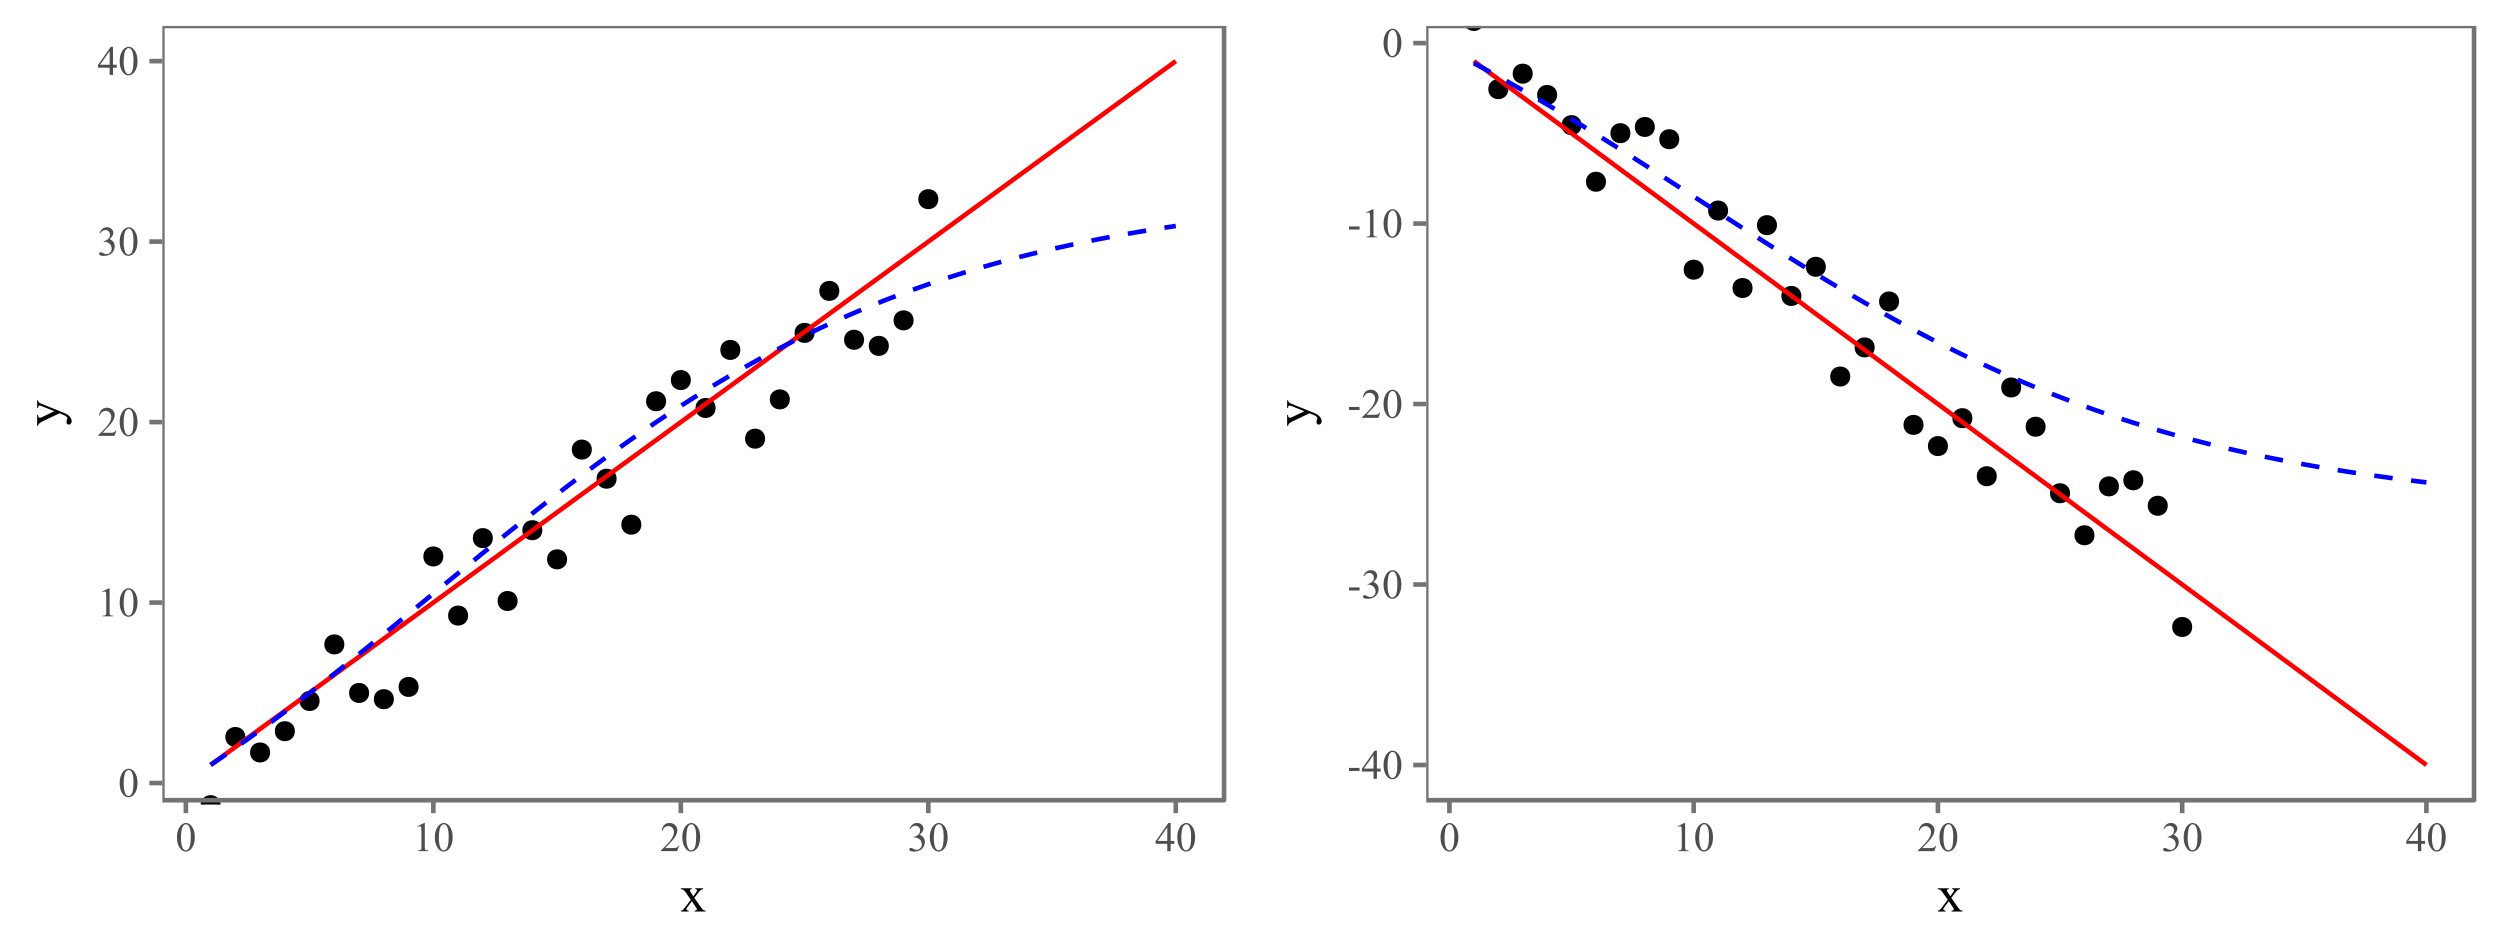<?xml version="1.0" encoding="UTF-8"?>
<svg xmlns="http://www.w3.org/2000/svg" xmlns:xlink="http://www.w3.org/1999/xlink" width="576pt" height="216pt" viewBox="0 0 576 216" version="1.1">
<defs>
<g>
<symbol overflow="visible" id="glyph0-0">
<path style="stroke:none;" d="M 0.348 -3.141 C 0.344 -3.863 0.453 -4.484 0.676 -5.012 C 0.891 -5.531 1.184 -5.922 1.547 -6.184 C 1.828 -6.383 2.117 -6.484 2.418 -6.488 C 2.902 -6.484 3.34 -6.238 3.73 -5.742 C 4.211 -5.125 4.453 -4.289 4.457 -3.238 C 4.453 -2.5 4.348 -1.875 4.137 -1.359 C 3.926 -0.844 3.652 -0.469 3.324 -0.234 C 2.992 -0.004 2.676 0.109 2.371 0.113 C 1.762 0.109 1.258 -0.246 0.859 -0.961 C 0.516 -1.562 0.344 -2.289 0.348 -3.141 Z M 1.266 -3.023 C 1.266 -2.148 1.371 -1.434 1.59 -0.883 C 1.762 -0.414 2.027 -0.18 2.387 -0.184 C 2.551 -0.18 2.727 -0.258 2.91 -0.41 C 3.09 -0.559 3.227 -0.812 3.324 -1.172 C 3.465 -1.707 3.539 -2.465 3.539 -3.445 C 3.539 -4.168 3.461 -4.77 3.312 -5.258 C 3.195 -5.613 3.051 -5.871 2.879 -6.023 C 2.746 -6.125 2.594 -6.176 2.414 -6.18 C 2.199 -6.176 2.008 -6.078 1.848 -5.891 C 1.617 -5.629 1.465 -5.223 1.387 -4.668 C 1.305 -4.109 1.266 -3.562 1.266 -3.023 Z M 1.266 -3.023 "/>
</symbol>
<symbol overflow="visible" id="glyph0-1">
<path style="stroke:none;" d="M 1.125 -5.734 L 2.672 -6.488 L 2.828 -6.488 L 2.828 -1.121 C 2.824 -0.762 2.84 -0.539 2.871 -0.453 C 2.898 -0.363 2.957 -0.297 3.055 -0.254 C 3.145 -0.203 3.336 -0.176 3.629 -0.172 L 3.629 0 L 1.238 0 L 1.238 -0.172 C 1.535 -0.176 1.73 -0.203 1.816 -0.25 C 1.902 -0.293 1.961 -0.355 2 -0.434 C 2.031 -0.508 2.051 -0.734 2.055 -1.121 L 2.055 -4.551 C 2.051 -5.012 2.035 -5.309 2.008 -5.441 C 1.98 -5.539 1.941 -5.613 1.887 -5.664 C 1.828 -5.707 1.758 -5.73 1.68 -5.734 C 1.559 -5.73 1.398 -5.68 1.195 -5.586 Z M 1.125 -5.734 "/>
</symbol>
<symbol overflow="visible" id="glyph0-2">
<path style="stroke:none;" d="M 4.402 -1.223 L 3.957 0 L 0.207 0 L 0.207 -0.172 C 1.305 -1.176 2.082 -2 2.535 -2.637 C 2.984 -3.273 3.211 -3.855 3.211 -4.387 C 3.211 -4.789 3.086 -5.121 2.84 -5.379 C 2.59 -5.637 2.293 -5.766 1.953 -5.77 C 1.637 -5.766 1.359 -5.676 1.113 -5.496 C 0.863 -5.312 0.68 -5.043 0.562 -4.691 L 0.391 -4.691 C 0.465 -5.266 0.664 -5.711 0.992 -6.023 C 1.312 -6.332 1.719 -6.484 2.203 -6.488 C 2.719 -6.484 3.148 -6.32 3.492 -5.988 C 3.836 -5.656 4.008 -5.266 4.012 -4.82 C 4.008 -4.496 3.934 -4.172 3.789 -3.852 C 3.555 -3.344 3.18 -2.809 2.664 -2.246 C 1.883 -1.391 1.395 -0.879 1.203 -0.707 L 2.863 -0.707 C 3.199 -0.703 3.438 -0.715 3.574 -0.742 C 3.707 -0.766 3.828 -0.816 3.941 -0.895 C 4.047 -0.969 4.141 -1.078 4.227 -1.223 Z M 4.402 -1.223 "/>
</symbol>
<symbol overflow="visible" id="glyph0-3">
<path style="stroke:none;" d="M 0.488 -5.148 C 0.664 -5.574 0.895 -5.902 1.172 -6.137 C 1.449 -6.367 1.793 -6.484 2.207 -6.488 C 2.715 -6.484 3.105 -6.32 3.379 -5.992 C 3.582 -5.742 3.684 -5.477 3.688 -5.199 C 3.684 -4.73 3.395 -4.254 2.816 -3.766 C 3.203 -3.609 3.5 -3.391 3.703 -3.105 C 3.902 -2.82 4 -2.484 4.004 -2.105 C 4 -1.551 3.824 -1.074 3.477 -0.676 C 3.016 -0.148 2.355 0.109 1.496 0.113 C 1.062 0.109 0.773 0.059 0.621 -0.047 C 0.465 -0.152 0.387 -0.266 0.391 -0.391 C 0.387 -0.477 0.422 -0.555 0.5 -0.625 C 0.57 -0.691 0.66 -0.727 0.766 -0.73 C 0.84 -0.727 0.918 -0.715 1.004 -0.695 C 1.051 -0.676 1.172 -0.617 1.363 -0.523 C 1.547 -0.422 1.676 -0.363 1.754 -0.348 C 1.863 -0.309 1.988 -0.293 2.125 -0.297 C 2.441 -0.293 2.719 -0.414 2.953 -0.664 C 3.188 -0.906 3.305 -1.199 3.309 -1.543 C 3.305 -1.785 3.25 -2.027 3.145 -2.266 C 3.062 -2.438 2.973 -2.57 2.879 -2.664 C 2.738 -2.785 2.555 -2.898 2.324 -3.004 C 2.086 -3.102 1.848 -3.152 1.609 -3.156 L 1.457 -3.156 L 1.457 -3.297 C 1.703 -3.324 1.949 -3.414 2.199 -3.562 C 2.445 -3.707 2.629 -3.883 2.742 -4.09 C 2.852 -4.297 2.906 -4.523 2.91 -4.773 C 2.906 -5.09 2.805 -5.348 2.605 -5.551 C 2.402 -5.746 2.152 -5.848 1.855 -5.852 C 1.367 -5.848 0.961 -5.586 0.641 -5.07 Z M 0.488 -5.148 "/>
</symbol>
<symbol overflow="visible" id="glyph0-4">
<path style="stroke:none;" d="M 4.469 -2.344 L 4.469 -1.68 L 3.613 -1.68 L 3.613 0 L 2.84 0 L 2.84 -1.68 L 0.148 -1.68 L 0.148 -2.277 L 3.098 -6.488 L 3.613 -6.488 L 3.613 -2.344 Z M 2.84 -2.344 L 2.84 -5.5 L 0.609 -2.344 Z M 2.84 -2.344 "/>
</symbol>
<symbol overflow="visible" id="glyph0-5">
<path style="stroke:none;" d="M 0.391 -2.508 L 2.812 -2.508 L 2.812 -1.801 L 0.391 -1.801 Z M 0.391 -2.508 "/>
</symbol>
<symbol overflow="visible" id="glyph1-0">
<path style="stroke:none;" d="M 0.156 -5.367 L 2.684 -5.367 L 2.684 -5.148 C 2.523 -5.145 2.41 -5.117 2.348 -5.066 C 2.281 -5.008 2.25 -4.938 2.25 -4.852 C 2.25 -4.758 2.316 -4.613 2.453 -4.418 C 2.496 -4.355 2.562 -4.258 2.648 -4.125 L 3.031 -3.516 L 3.469 -4.125 C 3.75 -4.508 3.891 -4.75 3.891 -4.859 C 3.891 -4.938 3.855 -5.008 3.789 -5.062 C 3.723 -5.117 3.617 -5.145 3.469 -5.148 L 3.469 -5.367 L 5.285 -5.367 L 5.285 -5.148 C 5.094 -5.137 4.926 -5.086 4.789 -4.992 C 4.594 -4.859 4.332 -4.57 4 -4.125 L 3.27 -3.148 L 4.605 -1.227 C 4.934 -0.75 5.168 -0.465 5.309 -0.371 C 5.449 -0.27 5.629 -0.219 5.852 -0.211 L 5.852 0 L 3.32 0 L 3.32 -0.211 C 3.496 -0.211 3.633 -0.25 3.734 -0.328 C 3.805 -0.383 3.844 -0.453 3.844 -0.547 C 3.844 -0.633 3.719 -0.859 3.469 -1.227 L 2.684 -2.375 L 1.82 -1.227 C 1.551 -0.867 1.418 -0.656 1.422 -0.594 C 1.418 -0.496 1.461 -0.41 1.555 -0.336 C 1.641 -0.258 1.773 -0.219 1.953 -0.211 L 1.953 0 L 0.199 0 L 0.199 -0.211 C 0.34 -0.23 0.461 -0.277 0.57 -0.359 C 0.711 -0.469 0.961 -0.758 1.32 -1.227 L 2.445 -2.719 L 1.422 -4.195 C 1.133 -4.617 0.91 -4.879 0.754 -4.988 C 0.594 -5.09 0.395 -5.145 0.156 -5.148 Z M 0.156 -5.367 "/>
</symbol>
<symbol overflow="visible" id="glyph2-0">
<path style="stroke:none;" d="M -5.367 -0.07 L -5.367 -2.574 L -5.148 -2.574 L -5.148 -2.449 C -5.145 -2.273 -5.105 -2.141 -5.035 -2.055 C -4.957 -1.965 -4.863 -1.922 -4.75 -1.922 C -4.598 -1.922 -4.387 -1.984 -4.117 -2.117 L -1.41 -3.422 L -4.375 -4.625 C -4.535 -4.688 -4.695 -4.723 -4.852 -4.723 C -4.922 -4.723 -4.973 -4.707 -5.008 -4.68 C -5.051 -4.645 -5.086 -4.598 -5.109 -4.535 C -5.133 -4.469 -5.145 -4.352 -5.148 -4.184 L -5.367 -4.184 L -5.367 -5.93 L -5.148 -5.93 C -5.129 -5.781 -5.098 -5.668 -5.055 -5.594 C -5.004 -5.512 -4.918 -5.426 -4.793 -5.336 C -4.738 -5.301 -4.586 -5.234 -4.344 -5.141 L 1.016 -2.953 C 1.531 -2.742 1.926 -2.465 2.191 -2.121 C 2.457 -1.777 2.59 -1.449 2.59 -1.137 C 2.59 -0.902 2.523 -0.711 2.391 -0.566 C 2.258 -0.414 2.105 -0.34 1.934 -0.344 C 1.77 -0.34 1.637 -0.395 1.539 -0.504 C 1.438 -0.613 1.387 -0.762 1.391 -0.949 C 1.387 -1.074 1.43 -1.25 1.516 -1.477 C 1.574 -1.633 1.605 -1.73 1.605 -1.77 C 1.605 -1.887 1.543 -2.012 1.422 -2.152 C 1.301 -2.285 1.066 -2.426 0.723 -2.57 L -0.211 -2.953 L -4.258 -1.027 C -4.379 -0.965 -4.531 -0.871 -4.711 -0.746 C -4.844 -0.645 -4.934 -0.566 -4.984 -0.504 C -5.043 -0.414 -5.098 -0.27 -5.148 -0.07 Z M -5.367 -0.07 "/>
</symbol>
</g>
<clipPath id="clip1">
  <path d="M 0 0 L 289 0 L 289 217 L 0 217 Z M 0 0 "/>
</clipPath>
<clipPath id="clip2">
  <path d="M 37.406 5.977 L 283.023 5.977 L 283.023 185.363 L 37.406 185.363 Z M 37.406 5.977 "/>
</clipPath>
<clipPath id="clip3">
  <path d="M 288 0 L 577 0 L 577 217 L 288 217 Z M 288 0 "/>
</clipPath>
<clipPath id="clip4">
  <path d="M 328.602 5.977 L 571.02 5.977 L 571.02 185.363 L 328.602 185.363 Z M 328.602 5.977 "/>
</clipPath>
</defs>
<g id="surface36">
<rect x="0" y="0" width="576" height="216" style="fill:rgb(100%,100%,100%);fill-opacity:1;stroke:none;"/>
<g clip-path="url(#clip1)" clip-rule="nonzero">
<path style="fill-rule:nonzero;fill:rgb(100%,100%,100%);fill-opacity:1;stroke-width:1.067;stroke-linecap:round;stroke-linejoin:round;stroke:rgb(100%,100%,100%);stroke-opacity:1;stroke-miterlimit:10;" d="M 0 216 L 288 216 L 288 0 L 0 0 Z M 0 216 "/>
</g>
<g clip-path="url(#clip2)" clip-rule="nonzero">
<path style=" stroke:none;fill-rule:nonzero;fill:rgb(100%,100%,100%);fill-opacity:1;" d="M 37.406 184.363 L 282.023 184.363 L 282.023 5.977 L 37.406 5.977 Z M 37.406 184.363 "/>
<path style="fill-rule:nonzero;fill:rgb(0%,0%,0%);fill-opacity:1;stroke-width:0.709;stroke-linecap:round;stroke-linejoin:round;stroke:rgb(0%,0%,0%);stroke-opacity:1;stroke-miterlimit:10;" d="M 50.48 185.512 C 50.48 188.117 46.57 188.117 46.57 185.512 C 46.57 182.906 50.48 182.906 50.48 185.512 "/>
<path style="fill-rule:nonzero;fill:rgb(0%,0%,0%);fill-opacity:1;stroke-width:0.709;stroke-linecap:round;stroke-linejoin:round;stroke:rgb(0%,0%,0%);stroke-opacity:1;stroke-miterlimit:10;" d="M 56.18 169.801 C 56.18 172.406 52.273 172.406 52.273 169.801 C 52.273 167.195 56.18 167.195 56.18 169.801 "/>
<path style="fill-rule:nonzero;fill:rgb(0%,0%,0%);fill-opacity:1;stroke-width:0.709;stroke-linecap:round;stroke-linejoin:round;stroke:rgb(0%,0%,0%);stroke-opacity:1;stroke-miterlimit:10;" d="M 61.883 173.367 C 61.883 175.973 57.973 175.973 57.973 173.367 C 57.973 170.762 61.883 170.762 61.883 173.367 "/>
<path style="fill-rule:nonzero;fill:rgb(0%,0%,0%);fill-opacity:1;stroke-width:0.709;stroke-linecap:round;stroke-linejoin:round;stroke:rgb(0%,0%,0%);stroke-opacity:1;stroke-miterlimit:10;" d="M 67.586 168.469 C 67.586 171.074 63.676 171.074 63.676 168.469 C 63.676 165.859 67.586 165.859 67.586 168.469 "/>
<path style="fill-rule:nonzero;fill:rgb(0%,0%,0%);fill-opacity:1;stroke-width:0.709;stroke-linecap:round;stroke-linejoin:round;stroke:rgb(0%,0%,0%);stroke-opacity:1;stroke-miterlimit:10;" d="M 73.289 161.504 C 73.289 164.113 69.379 164.113 69.379 161.504 C 69.379 158.898 73.289 158.898 73.289 161.504 "/>
<path style="fill-rule:nonzero;fill:rgb(0%,0%,0%);fill-opacity:1;stroke-width:0.709;stroke-linecap:round;stroke-linejoin:round;stroke:rgb(0%,0%,0%);stroke-opacity:1;stroke-miterlimit:10;" d="M 78.988 148.469 C 78.988 151.074 75.078 151.074 75.078 148.469 C 75.078 145.863 78.988 145.863 78.988 148.469 "/>
<path style="fill-rule:nonzero;fill:rgb(0%,0%,0%);fill-opacity:1;stroke-width:0.709;stroke-linecap:round;stroke-linejoin:round;stroke:rgb(0%,0%,0%);stroke-opacity:1;stroke-miterlimit:10;" d="M 84.691 159.656 C 84.691 162.262 80.781 162.262 80.781 159.656 C 80.781 157.051 84.691 157.051 84.691 159.656 "/>
<path style="fill-rule:nonzero;fill:rgb(0%,0%,0%);fill-opacity:1;stroke-width:0.709;stroke-linecap:round;stroke-linejoin:round;stroke:rgb(0%,0%,0%);stroke-opacity:1;stroke-miterlimit:10;" d="M 90.395 161.094 C 90.395 163.699 86.484 163.699 86.484 161.094 C 86.484 158.484 90.395 158.484 90.395 161.094 "/>
<path style="fill-rule:nonzero;fill:rgb(0%,0%,0%);fill-opacity:1;stroke-width:0.709;stroke-linecap:round;stroke-linejoin:round;stroke:rgb(0%,0%,0%);stroke-opacity:1;stroke-miterlimit:10;" d="M 96.094 158.262 C 96.094 160.867 92.188 160.867 92.188 158.262 C 92.188 155.656 96.094 155.656 96.094 158.262 "/>
<path style="fill-rule:nonzero;fill:rgb(0%,0%,0%);fill-opacity:1;stroke-width:0.709;stroke-linecap:round;stroke-linejoin:round;stroke:rgb(0%,0%,0%);stroke-opacity:1;stroke-miterlimit:10;" d="M 101.797 128.207 C 101.797 130.816 97.887 130.816 97.887 128.207 C 97.887 125.602 101.797 125.602 101.797 128.207 "/>
<path style="fill-rule:nonzero;fill:rgb(0%,0%,0%);fill-opacity:1;stroke-width:0.709;stroke-linecap:round;stroke-linejoin:round;stroke:rgb(0%,0%,0%);stroke-opacity:1;stroke-miterlimit:10;" d="M 107.5 141.828 C 107.5 144.434 103.59 144.434 103.59 141.828 C 103.59 139.223 107.5 139.223 107.5 141.828 "/>
<path style="fill-rule:nonzero;fill:rgb(0%,0%,0%);fill-opacity:1;stroke-width:0.709;stroke-linecap:round;stroke-linejoin:round;stroke:rgb(0%,0%,0%);stroke-opacity:1;stroke-miterlimit:10;" d="M 113.203 123.98 C 113.203 126.586 109.293 126.586 109.293 123.98 C 109.293 121.375 113.203 121.375 113.203 123.98 "/>
<path style="fill-rule:nonzero;fill:rgb(0%,0%,0%);fill-opacity:1;stroke-width:0.709;stroke-linecap:round;stroke-linejoin:round;stroke:rgb(0%,0%,0%);stroke-opacity:1;stroke-miterlimit:10;" d="M 118.902 138.469 C 118.902 141.074 114.992 141.074 114.992 138.469 C 114.992 135.863 118.902 135.863 118.902 138.469 "/>
<path style="fill-rule:nonzero;fill:rgb(0%,0%,0%);fill-opacity:1;stroke-width:0.709;stroke-linecap:round;stroke-linejoin:round;stroke:rgb(0%,0%,0%);stroke-opacity:1;stroke-miterlimit:10;" d="M 124.605 122.156 C 124.605 124.766 120.695 124.766 120.695 122.156 C 120.695 119.551 124.605 119.551 124.605 122.156 "/>
<path style="fill-rule:nonzero;fill:rgb(0%,0%,0%);fill-opacity:1;stroke-width:0.709;stroke-linecap:round;stroke-linejoin:round;stroke:rgb(0%,0%,0%);stroke-opacity:1;stroke-miterlimit:10;" d="M 130.309 128.871 C 130.309 131.477 126.398 131.477 126.398 128.871 C 126.398 126.262 130.309 126.262 130.309 128.871 "/>
<path style="fill-rule:nonzero;fill:rgb(0%,0%,0%);fill-opacity:1;stroke-width:0.709;stroke-linecap:round;stroke-linejoin:round;stroke:rgb(0%,0%,0%);stroke-opacity:1;stroke-miterlimit:10;" d="M 136.008 103.59 C 136.008 106.195 132.102 106.195 132.102 103.59 C 132.102 100.98 136.008 100.98 136.008 103.59 "/>
<path style="fill-rule:nonzero;fill:rgb(0%,0%,0%);fill-opacity:1;stroke-width:0.709;stroke-linecap:round;stroke-linejoin:round;stroke:rgb(0%,0%,0%);stroke-opacity:1;stroke-miterlimit:10;" d="M 141.711 110.293 C 141.711 112.898 137.801 112.898 137.801 110.293 C 137.801 107.688 141.711 107.688 141.711 110.293 "/>
<path style="fill-rule:nonzero;fill:rgb(0%,0%,0%);fill-opacity:1;stroke-width:0.709;stroke-linecap:round;stroke-linejoin:round;stroke:rgb(0%,0%,0%);stroke-opacity:1;stroke-miterlimit:10;" d="M 147.414 120.883 C 147.414 123.488 143.504 123.488 143.504 120.883 C 143.504 118.273 147.414 118.273 147.414 120.883 "/>
<path style="fill-rule:nonzero;fill:rgb(0%,0%,0%);fill-opacity:1;stroke-width:0.709;stroke-linecap:round;stroke-linejoin:round;stroke:rgb(0%,0%,0%);stroke-opacity:1;stroke-miterlimit:10;" d="M 153.117 92.445 C 153.117 95.055 149.207 95.055 149.207 92.445 C 149.207 89.84 153.117 89.84 153.117 92.445 "/>
<path style="fill-rule:nonzero;fill:rgb(0%,0%,0%);fill-opacity:1;stroke-width:0.709;stroke-linecap:round;stroke-linejoin:round;stroke:rgb(0%,0%,0%);stroke-opacity:1;stroke-miterlimit:10;" d="M 158.816 87.562 C 158.816 90.172 154.91 90.172 154.91 87.562 C 154.91 84.957 158.816 84.957 158.816 87.562 "/>
<path style="fill-rule:nonzero;fill:rgb(0%,0%,0%);fill-opacity:1;stroke-width:0.709;stroke-linecap:round;stroke-linejoin:round;stroke:rgb(0%,0%,0%);stroke-opacity:1;stroke-miterlimit:10;" d="M 164.52 93.992 C 164.52 96.602 160.609 96.602 160.609 93.992 C 160.609 91.387 164.52 91.387 164.52 93.992 "/>
<path style="fill-rule:nonzero;fill:rgb(0%,0%,0%);fill-opacity:1;stroke-width:0.709;stroke-linecap:round;stroke-linejoin:round;stroke:rgb(0%,0%,0%);stroke-opacity:1;stroke-miterlimit:10;" d="M 170.223 80.621 C 170.223 83.227 166.312 83.227 166.312 80.621 C 166.312 78.016 170.223 78.016 170.223 80.621 "/>
<path style="fill-rule:nonzero;fill:rgb(0%,0%,0%);fill-opacity:1;stroke-width:0.709;stroke-linecap:round;stroke-linejoin:round;stroke:rgb(0%,0%,0%);stroke-opacity:1;stroke-miterlimit:10;" d="M 175.926 101.066 C 175.926 103.672 172.016 103.672 172.016 101.066 C 172.016 98.457 175.926 98.457 175.926 101.066 "/>
<path style="fill-rule:nonzero;fill:rgb(0%,0%,0%);fill-opacity:1;stroke-width:0.709;stroke-linecap:round;stroke-linejoin:round;stroke:rgb(0%,0%,0%);stroke-opacity:1;stroke-miterlimit:10;" d="M 181.625 92.02 C 181.625 94.625 177.715 94.625 177.715 92.02 C 177.715 89.414 181.625 89.414 181.625 92.02 "/>
<path style="fill-rule:nonzero;fill:rgb(0%,0%,0%);fill-opacity:1;stroke-width:0.709;stroke-linecap:round;stroke-linejoin:round;stroke:rgb(0%,0%,0%);stroke-opacity:1;stroke-miterlimit:10;" d="M 187.328 76.695 C 187.328 79.305 183.418 79.305 183.418 76.695 C 183.418 74.09 187.328 74.09 187.328 76.695 "/>
<path style="fill-rule:nonzero;fill:rgb(0%,0%,0%);fill-opacity:1;stroke-width:0.709;stroke-linecap:round;stroke-linejoin:round;stroke:rgb(0%,0%,0%);stroke-opacity:1;stroke-miterlimit:10;" d="M 193.031 67.02 C 193.031 69.625 189.121 69.625 189.121 67.02 C 189.121 64.41 193.031 64.41 193.031 67.02 "/>
<path style="fill-rule:nonzero;fill:rgb(0%,0%,0%);fill-opacity:1;stroke-width:0.709;stroke-linecap:round;stroke-linejoin:round;stroke:rgb(0%,0%,0%);stroke-opacity:1;stroke-miterlimit:10;" d="M 198.73 78.285 C 198.73 80.891 194.824 80.891 194.824 78.285 C 194.824 75.676 198.73 75.676 198.73 78.285 "/>
<path style="fill-rule:nonzero;fill:rgb(0%,0%,0%);fill-opacity:1;stroke-width:0.709;stroke-linecap:round;stroke-linejoin:round;stroke:rgb(0%,0%,0%);stroke-opacity:1;stroke-miterlimit:10;" d="M 204.434 79.688 C 204.434 82.293 200.523 82.293 200.523 79.688 C 200.523 77.078 204.434 77.078 204.434 79.688 "/>
<path style="fill-rule:nonzero;fill:rgb(0%,0%,0%);fill-opacity:1;stroke-width:0.709;stroke-linecap:round;stroke-linejoin:round;stroke:rgb(0%,0%,0%);stroke-opacity:1;stroke-miterlimit:10;" d="M 210.137 73.812 C 210.137 76.418 206.227 76.418 206.227 73.812 C 206.227 71.207 210.137 71.207 210.137 73.812 "/>
<path style="fill-rule:nonzero;fill:rgb(0%,0%,0%);fill-opacity:1;stroke-width:0.709;stroke-linecap:round;stroke-linejoin:round;stroke:rgb(0%,0%,0%);stroke-opacity:1;stroke-miterlimit:10;" d="M 215.84 45.883 C 215.84 48.492 211.93 48.492 211.93 45.883 C 211.93 43.277 215.84 43.277 215.84 45.883 "/>
<path style="fill:none;stroke-width:1.067;stroke-linecap:butt;stroke-linejoin:round;stroke:rgb(100%,0%,0%);stroke-opacity:1;stroke-miterlimit:1;" d="M 48.523 176.254 L 50.75 174.633 L 57.418 169.77 L 59.645 168.148 L 61.867 166.523 L 64.09 164.902 L 66.316 163.281 L 72.984 158.418 L 75.211 156.793 L 79.656 153.551 L 81.883 151.93 L 86.328 148.688 L 88.555 147.066 L 90.777 145.441 L 95.223 142.199 L 97.449 140.578 L 101.895 137.336 L 104.121 135.711 L 110.789 130.848 L 113.016 129.227 L 117.461 125.984 L 119.688 124.359 L 126.355 119.496 L 128.582 117.875 L 130.805 116.254 L 133.027 114.629 L 135.254 113.008 L 141.922 108.145 L 144.148 106.523 L 146.371 104.902 L 148.594 103.277 L 150.82 101.656 L 155.266 98.414 L 157.492 96.793 L 159.715 95.172 L 161.938 93.547 L 164.16 91.926 L 166.387 90.305 L 170.832 87.062 L 173.059 85.441 L 175.281 83.82 L 177.504 82.195 L 179.727 80.574 L 181.953 78.953 L 186.398 75.711 L 188.625 74.09 L 190.848 72.469 L 193.07 70.844 L 195.293 69.223 L 197.52 67.602 L 201.965 64.359 L 204.191 62.738 L 206.414 61.113 L 210.859 57.871 L 213.086 56.25 L 217.531 53.008 L 219.758 51.387 L 221.98 49.762 L 226.426 46.52 L 228.652 44.898 L 233.098 41.656 L 235.324 40.031 L 239.77 36.789 L 241.996 35.168 L 248.664 30.305 L 250.891 28.68 L 255.336 25.438 L 257.562 23.816 L 262.008 20.574 L 264.23 18.949 L 266.457 17.328 L 270.902 14.086 "/>
<path style="fill:none;stroke-width:1.067;stroke-linecap:butt;stroke-linejoin:round;stroke:rgb(0%,0%,100%);stroke-opacity:1;stroke-dasharray:4.268,4.268;stroke-miterlimit:1;" d="M 48.523 176.227 L 50.75 174.711 L 52.973 173.176 L 55.195 171.617 L 57.418 170.035 L 59.645 168.43 L 61.867 166.805 L 64.09 165.16 L 66.316 163.492 L 68.539 161.809 L 70.762 160.105 L 72.984 158.387 L 75.211 156.652 L 77.434 154.902 L 79.656 153.141 L 81.883 151.367 L 84.105 149.582 L 86.328 147.789 L 88.555 145.984 L 90.777 144.176 L 93 142.359 L 95.223 140.539 L 97.449 138.715 L 99.672 136.895 L 101.895 135.07 L 104.121 133.246 L 106.344 131.426 L 108.566 129.609 L 110.789 127.797 L 113.016 125.992 L 115.238 124.199 L 117.461 122.41 L 119.688 120.637 L 121.91 118.871 L 124.133 117.121 L 126.355 115.383 L 128.582 113.664 L 130.805 111.957 L 133.027 110.27 L 135.254 108.602 L 137.477 106.953 L 139.699 105.324 L 141.922 103.715 L 144.148 102.129 L 146.371 100.566 L 148.594 99.027 L 150.82 97.512 L 153.043 96.02 L 155.266 94.555 L 157.492 93.113 L 159.715 91.699 L 161.938 90.312 L 164.16 88.949 L 166.387 87.613 L 168.609 86.309 L 170.832 85.027 L 173.059 83.773 L 175.281 82.547 L 177.504 81.348 L 179.727 80.18 L 181.953 79.035 L 184.176 77.918 L 186.398 76.828 L 188.625 75.766 L 190.848 74.73 L 193.07 73.723 L 195.293 72.738 L 197.52 71.781 L 199.742 70.848 L 201.965 69.941 L 204.191 69.059 L 206.414 68.203 L 208.637 67.371 L 210.859 66.562 L 213.086 65.773 L 215.309 65.012 L 217.531 64.27 L 219.758 63.555 L 221.98 62.855 L 224.203 62.18 L 226.426 61.523 L 228.652 60.891 L 230.875 60.273 L 233.098 59.68 L 235.324 59.102 L 237.547 58.543 L 239.77 58.004 L 241.996 57.48 L 244.219 56.973 L 246.441 56.484 L 248.664 56.012 L 250.891 55.551 L 253.113 55.109 L 255.336 54.684 L 257.562 54.27 L 259.785 53.871 L 262.008 53.484 L 264.23 53.109 L 266.457 52.75 L 268.68 52.402 L 270.902 52.066 "/>
<path style="fill:none;stroke-width:1.067;stroke-linecap:round;stroke-linejoin:round;stroke:rgb(45.098%,45.098%,45.098%);stroke-opacity:1;stroke-miterlimit:10;" d="M 37.406 184.363 L 282.023 184.363 L 282.023 5.977 L 37.406 5.977 Z M 37.406 184.363 "/>
</g>
<g style="fill:rgb(30.196%,30.196%,30.196%);fill-opacity:1;">
  <use xlink:href="#glyph0-0" x="27.227" y="183.59"/>
</g>
<g style="fill:rgb(30.196%,30.196%,30.196%);fill-opacity:1;">
  <use xlink:href="#glyph0-1" x="22.426" y="142.008"/>
  <use xlink:href="#glyph0-0" x="27.226" y="142.008"/>
</g>
<g style="fill:rgb(30.196%,30.196%,30.196%);fill-opacity:1;">
  <use xlink:href="#glyph0-2" x="22.426" y="100.426"/>
  <use xlink:href="#glyph0-0" x="27.226" y="100.426"/>
</g>
<g style="fill:rgb(30.196%,30.196%,30.196%);fill-opacity:1;">
  <use xlink:href="#glyph0-3" x="22.426" y="58.848"/>
  <use xlink:href="#glyph0-0" x="27.226" y="58.848"/>
</g>
<g style="fill:rgb(30.196%,30.196%,30.196%);fill-opacity:1;">
  <use xlink:href="#glyph0-4" x="22.426" y="17.266"/>
  <use xlink:href="#glyph0-0" x="27.226" y="17.266"/>
</g>
<path style="fill:none;stroke-width:1.067;stroke-linecap:butt;stroke-linejoin:round;stroke:rgb(45.098%,45.098%,45.098%);stroke-opacity:1;stroke-miterlimit:10;" d="M 34.418 180.414 L 37.406 180.414 "/>
<path style="fill:none;stroke-width:1.067;stroke-linecap:butt;stroke-linejoin:round;stroke:rgb(45.098%,45.098%,45.098%);stroke-opacity:1;stroke-miterlimit:10;" d="M 34.418 138.832 L 37.406 138.832 "/>
<path style="fill:none;stroke-width:1.067;stroke-linecap:butt;stroke-linejoin:round;stroke:rgb(45.098%,45.098%,45.098%);stroke-opacity:1;stroke-miterlimit:10;" d="M 34.418 97.25 L 37.406 97.25 "/>
<path style="fill:none;stroke-width:1.067;stroke-linecap:butt;stroke-linejoin:round;stroke:rgb(45.098%,45.098%,45.098%);stroke-opacity:1;stroke-miterlimit:10;" d="M 34.418 55.668 L 37.406 55.668 "/>
<path style="fill:none;stroke-width:1.067;stroke-linecap:butt;stroke-linejoin:round;stroke:rgb(45.098%,45.098%,45.098%);stroke-opacity:1;stroke-miterlimit:10;" d="M 34.418 14.086 L 37.406 14.086 "/>
<path style="fill:none;stroke-width:1.067;stroke-linecap:butt;stroke-linejoin:round;stroke:rgb(45.098%,45.098%,45.098%);stroke-opacity:1;stroke-miterlimit:10;" d="M 42.824 187.352 L 42.824 184.363 "/>
<path style="fill:none;stroke-width:1.067;stroke-linecap:butt;stroke-linejoin:round;stroke:rgb(45.098%,45.098%,45.098%);stroke-opacity:1;stroke-miterlimit:10;" d="M 99.844 187.352 L 99.844 184.363 "/>
<path style="fill:none;stroke-width:1.067;stroke-linecap:butt;stroke-linejoin:round;stroke:rgb(45.098%,45.098%,45.098%);stroke-opacity:1;stroke-miterlimit:10;" d="M 156.863 187.352 L 156.863 184.363 "/>
<path style="fill:none;stroke-width:1.067;stroke-linecap:butt;stroke-linejoin:round;stroke:rgb(45.098%,45.098%,45.098%);stroke-opacity:1;stroke-miterlimit:10;" d="M 213.883 187.352 L 213.883 184.363 "/>
<path style="fill:none;stroke-width:1.067;stroke-linecap:butt;stroke-linejoin:round;stroke:rgb(45.098%,45.098%,45.098%);stroke-opacity:1;stroke-miterlimit:10;" d="M 270.902 187.352 L 270.902 184.363 "/>
<g style="fill:rgb(30.196%,30.196%,30.196%);fill-opacity:1;">
  <use xlink:href="#glyph0-0" x="40.426" y="196.098"/>
</g>
<g style="fill:rgb(30.196%,30.196%,30.196%);fill-opacity:1;">
  <use xlink:href="#glyph0-1" x="95.043" y="196.098"/>
  <use xlink:href="#glyph0-0" x="99.843" y="196.098"/>
</g>
<g style="fill:rgb(30.196%,30.196%,30.196%);fill-opacity:1;">
  <use xlink:href="#glyph0-2" x="152.062" y="196.098"/>
  <use xlink:href="#glyph0-0" x="156.863" y="196.098"/>
</g>
<g style="fill:rgb(30.196%,30.196%,30.196%);fill-opacity:1;">
  <use xlink:href="#glyph0-3" x="209.082" y="196.098"/>
  <use xlink:href="#glyph0-0" x="213.882" y="196.098"/>
</g>
<g style="fill:rgb(30.196%,30.196%,30.196%);fill-opacity:1;">
  <use xlink:href="#glyph0-4" x="266.102" y="196.098"/>
  <use xlink:href="#glyph0-0" x="270.902" y="196.098"/>
</g>
<g style="fill:rgb(0.392%,0.784%,0.784%);fill-opacity:1;">
  <use xlink:href="#glyph1-0" x="156.715" y="210.023"/>
</g>
<g style="fill:rgb(0.392%,0.784%,0.784%);fill-opacity:1;">
  <use xlink:href="#glyph2-0" x="13.922" y="98.172"/>
</g>
<g clip-path="url(#clip3)" clip-rule="nonzero">
<path style="fill-rule:nonzero;fill:rgb(100%,100%,100%);fill-opacity:1;stroke-width:1.067;stroke-linecap:round;stroke-linejoin:round;stroke:rgb(100%,100%,100%);stroke-opacity:1;stroke-miterlimit:10;" d="M 288 216 L 576 216 L 576 0 L 288 0 Z M 288 216 "/>
</g>
<g clip-path="url(#clip4)" clip-rule="nonzero">
<path style=" stroke:none;fill-rule:nonzero;fill:rgb(100%,100%,100%);fill-opacity:1;" d="M 328.602 184.363 L 570.02 184.363 L 570.02 5.977 L 328.602 5.977 Z M 328.602 184.363 "/>
<path style="fill-rule:nonzero;fill:rgb(0%,0%,0%);fill-opacity:1;stroke-width:0.709;stroke-linecap:round;stroke-linejoin:round;stroke:rgb(0%,0%,0%);stroke-opacity:1;stroke-miterlimit:10;" d="M 341.531 4.828 C 341.531 7.438 337.621 7.438 337.621 4.828 C 337.621 2.223 341.531 2.223 341.531 4.828 "/>
<path style="fill-rule:nonzero;fill:rgb(0%,0%,0%);fill-opacity:1;stroke-width:0.709;stroke-linecap:round;stroke-linejoin:round;stroke:rgb(0%,0%,0%);stroke-opacity:1;stroke-miterlimit:10;" d="M 347.16 20.539 C 347.16 23.145 343.25 23.145 343.25 20.539 C 343.25 17.934 347.16 17.934 347.16 20.539 "/>
<path style="fill-rule:nonzero;fill:rgb(0%,0%,0%);fill-opacity:1;stroke-width:0.709;stroke-linecap:round;stroke-linejoin:round;stroke:rgb(0%,0%,0%);stroke-opacity:1;stroke-miterlimit:10;" d="M 352.785 16.973 C 352.785 19.582 348.875 19.582 348.875 16.973 C 348.875 14.367 352.785 14.367 352.785 16.973 "/>
<path style="fill-rule:nonzero;fill:rgb(0%,0%,0%);fill-opacity:1;stroke-width:0.709;stroke-linecap:round;stroke-linejoin:round;stroke:rgb(0%,0%,0%);stroke-opacity:1;stroke-miterlimit:10;" d="M 358.414 21.875 C 358.414 24.48 354.504 24.48 354.504 21.875 C 354.504 19.266 358.414 19.266 358.414 21.875 "/>
<path style="fill-rule:nonzero;fill:rgb(0%,0%,0%);fill-opacity:1;stroke-width:0.709;stroke-linecap:round;stroke-linejoin:round;stroke:rgb(0%,0%,0%);stroke-opacity:1;stroke-miterlimit:10;" d="M 364.039 28.836 C 364.039 31.441 360.133 31.441 360.133 28.836 C 360.133 26.23 364.039 26.23 364.039 28.836 "/>
<path style="fill-rule:nonzero;fill:rgb(0%,0%,0%);fill-opacity:1;stroke-width:0.709;stroke-linecap:round;stroke-linejoin:round;stroke:rgb(0%,0%,0%);stroke-opacity:1;stroke-miterlimit:10;" d="M 369.668 41.875 C 369.668 44.48 365.758 44.48 365.758 41.875 C 365.758 39.266 369.668 39.266 369.668 41.875 "/>
<path style="fill-rule:nonzero;fill:rgb(0%,0%,0%);fill-opacity:1;stroke-width:0.709;stroke-linecap:round;stroke-linejoin:round;stroke:rgb(0%,0%,0%);stroke-opacity:1;stroke-miterlimit:10;" d="M 375.297 30.684 C 375.297 33.293 371.387 33.293 371.387 30.684 C 371.387 28.078 375.297 28.078 375.297 30.684 "/>
<path style="fill-rule:nonzero;fill:rgb(0%,0%,0%);fill-opacity:1;stroke-width:0.709;stroke-linecap:round;stroke-linejoin:round;stroke:rgb(0%,0%,0%);stroke-opacity:1;stroke-miterlimit:10;" d="M 380.922 29.25 C 380.922 31.855 377.016 31.855 377.016 29.25 C 377.016 26.645 380.922 26.645 380.922 29.25 "/>
<path style="fill-rule:nonzero;fill:rgb(0%,0%,0%);fill-opacity:1;stroke-width:0.709;stroke-linecap:round;stroke-linejoin:round;stroke:rgb(0%,0%,0%);stroke-opacity:1;stroke-miterlimit:10;" d="M 386.551 32.078 C 386.551 34.684 382.641 34.684 382.641 32.078 C 382.641 29.473 386.551 29.473 386.551 32.078 "/>
<path style="fill-rule:nonzero;fill:rgb(0%,0%,0%);fill-opacity:1;stroke-width:0.709;stroke-linecap:round;stroke-linejoin:round;stroke:rgb(0%,0%,0%);stroke-opacity:1;stroke-miterlimit:10;" d="M 392.18 62.133 C 392.18 64.738 388.27 64.738 388.27 62.133 C 388.27 59.527 392.18 59.527 392.18 62.133 "/>
<path style="fill-rule:nonzero;fill:rgb(0%,0%,0%);fill-opacity:1;stroke-width:0.709;stroke-linecap:round;stroke-linejoin:round;stroke:rgb(0%,0%,0%);stroke-opacity:1;stroke-miterlimit:10;" d="M 397.805 48.512 C 397.805 51.121 393.895 51.121 393.895 48.512 C 393.895 45.906 397.805 45.906 397.805 48.512 "/>
<path style="fill-rule:nonzero;fill:rgb(0%,0%,0%);fill-opacity:1;stroke-width:0.709;stroke-linecap:round;stroke-linejoin:round;stroke:rgb(0%,0%,0%);stroke-opacity:1;stroke-miterlimit:10;" d="M 403.434 66.359 C 403.434 68.965 399.523 68.965 399.523 66.359 C 399.523 63.754 403.434 63.754 403.434 66.359 "/>
<path style="fill-rule:nonzero;fill:rgb(0%,0%,0%);fill-opacity:1;stroke-width:0.709;stroke-linecap:round;stroke-linejoin:round;stroke:rgb(0%,0%,0%);stroke-opacity:1;stroke-miterlimit:10;" d="M 409.062 51.871 C 409.062 54.48 405.152 54.48 405.152 51.871 C 405.152 49.266 409.062 49.266 409.062 51.871 "/>
<path style="fill-rule:nonzero;fill:rgb(0%,0%,0%);fill-opacity:1;stroke-width:0.709;stroke-linecap:round;stroke-linejoin:round;stroke:rgb(0%,0%,0%);stroke-opacity:1;stroke-miterlimit:10;" d="M 414.688 68.184 C 414.688 70.789 410.777 70.789 410.777 68.184 C 410.777 65.578 414.688 65.578 414.688 68.184 "/>
<path style="fill-rule:nonzero;fill:rgb(0%,0%,0%);fill-opacity:1;stroke-width:0.709;stroke-linecap:round;stroke-linejoin:round;stroke:rgb(0%,0%,0%);stroke-opacity:1;stroke-miterlimit:10;" d="M 420.316 61.473 C 420.316 64.078 416.406 64.078 416.406 61.473 C 416.406 58.863 420.316 58.863 420.316 61.473 "/>
<path style="fill-rule:nonzero;fill:rgb(0%,0%,0%);fill-opacity:1;stroke-width:0.709;stroke-linecap:round;stroke-linejoin:round;stroke:rgb(0%,0%,0%);stroke-opacity:1;stroke-miterlimit:10;" d="M 425.945 86.754 C 425.945 89.359 422.035 89.359 422.035 86.754 C 422.035 84.145 425.945 84.145 425.945 86.754 "/>
<path style="fill-rule:nonzero;fill:rgb(0%,0%,0%);fill-opacity:1;stroke-width:0.709;stroke-linecap:round;stroke-linejoin:round;stroke:rgb(0%,0%,0%);stroke-opacity:1;stroke-miterlimit:10;" d="M 431.57 80.047 C 431.57 82.652 427.66 82.652 427.66 80.047 C 427.66 77.441 431.57 77.441 431.57 80.047 "/>
<path style="fill-rule:nonzero;fill:rgb(0%,0%,0%);fill-opacity:1;stroke-width:0.709;stroke-linecap:round;stroke-linejoin:round;stroke:rgb(0%,0%,0%);stroke-opacity:1;stroke-miterlimit:10;" d="M 437.199 69.461 C 437.199 72.066 433.289 72.066 433.289 69.461 C 433.289 66.852 437.199 66.852 437.199 69.461 "/>
<path style="fill-rule:nonzero;fill:rgb(0%,0%,0%);fill-opacity:1;stroke-width:0.709;stroke-linecap:round;stroke-linejoin:round;stroke:rgb(0%,0%,0%);stroke-opacity:1;stroke-miterlimit:10;" d="M 442.824 97.895 C 442.824 100.5 438.918 100.5 438.918 97.895 C 438.918 95.289 442.824 95.289 442.824 97.895 "/>
<path style="fill-rule:nonzero;fill:rgb(0%,0%,0%);fill-opacity:1;stroke-width:0.709;stroke-linecap:round;stroke-linejoin:round;stroke:rgb(0%,0%,0%);stroke-opacity:1;stroke-miterlimit:10;" d="M 448.453 102.777 C 448.453 105.383 444.543 105.383 444.543 102.777 C 444.543 100.172 448.453 100.172 448.453 102.777 "/>
<path style="fill-rule:nonzero;fill:rgb(0%,0%,0%);fill-opacity:1;stroke-width:0.709;stroke-linecap:round;stroke-linejoin:round;stroke:rgb(0%,0%,0%);stroke-opacity:1;stroke-miterlimit:10;" d="M 454.082 96.348 C 454.082 98.953 450.172 98.953 450.172 96.348 C 450.172 93.742 454.082 93.742 454.082 96.348 "/>
<path style="fill-rule:nonzero;fill:rgb(0%,0%,0%);fill-opacity:1;stroke-width:0.709;stroke-linecap:round;stroke-linejoin:round;stroke:rgb(0%,0%,0%);stroke-opacity:1;stroke-miterlimit:10;" d="M 459.707 109.719 C 459.707 112.324 455.801 112.324 455.801 109.719 C 455.801 107.113 459.707 107.113 459.707 109.719 "/>
<path style="fill-rule:nonzero;fill:rgb(0%,0%,0%);fill-opacity:1;stroke-width:0.709;stroke-linecap:round;stroke-linejoin:round;stroke:rgb(0%,0%,0%);stroke-opacity:1;stroke-miterlimit:10;" d="M 465.336 89.277 C 465.336 91.883 461.426 91.883 461.426 89.277 C 461.426 86.672 465.336 86.672 465.336 89.277 "/>
<path style="fill-rule:nonzero;fill:rgb(0%,0%,0%);fill-opacity:1;stroke-width:0.709;stroke-linecap:round;stroke-linejoin:round;stroke:rgb(0%,0%,0%);stroke-opacity:1;stroke-miterlimit:10;" d="M 470.965 98.32 C 470.965 100.93 467.055 100.93 467.055 98.32 C 467.055 95.715 470.965 95.715 470.965 98.32 "/>
<path style="fill-rule:nonzero;fill:rgb(0%,0%,0%);fill-opacity:1;stroke-width:0.709;stroke-linecap:round;stroke-linejoin:round;stroke:rgb(0%,0%,0%);stroke-opacity:1;stroke-miterlimit:10;" d="M 476.59 113.645 C 476.59 116.25 472.68 116.25 472.68 113.645 C 472.68 111.039 476.59 111.039 476.59 113.645 "/>
<path style="fill-rule:nonzero;fill:rgb(0%,0%,0%);fill-opacity:1;stroke-width:0.709;stroke-linecap:round;stroke-linejoin:round;stroke:rgb(0%,0%,0%);stroke-opacity:1;stroke-miterlimit:10;" d="M 482.219 123.324 C 482.219 125.93 478.309 125.93 478.309 123.324 C 478.309 120.719 482.219 120.719 482.219 123.324 "/>
<path style="fill-rule:nonzero;fill:rgb(0%,0%,0%);fill-opacity:1;stroke-width:0.709;stroke-linecap:round;stroke-linejoin:round;stroke:rgb(0%,0%,0%);stroke-opacity:1;stroke-miterlimit:10;" d="M 487.848 112.059 C 487.848 114.664 483.938 114.664 483.938 112.059 C 483.938 109.453 487.848 109.453 487.848 112.059 "/>
<path style="fill-rule:nonzero;fill:rgb(0%,0%,0%);fill-opacity:1;stroke-width:0.709;stroke-linecap:round;stroke-linejoin:round;stroke:rgb(0%,0%,0%);stroke-opacity:1;stroke-miterlimit:10;" d="M 493.473 110.656 C 493.473 113.262 489.562 113.262 489.562 110.656 C 489.562 108.047 493.473 108.047 493.473 110.656 "/>
<path style="fill-rule:nonzero;fill:rgb(0%,0%,0%);fill-opacity:1;stroke-width:0.709;stroke-linecap:round;stroke-linejoin:round;stroke:rgb(0%,0%,0%);stroke-opacity:1;stroke-miterlimit:10;" d="M 499.102 116.527 C 499.102 119.133 495.191 119.133 495.191 116.527 C 495.191 113.922 499.102 113.922 499.102 116.527 "/>
<path style="fill-rule:nonzero;fill:rgb(0%,0%,0%);fill-opacity:1;stroke-width:0.709;stroke-linecap:round;stroke-linejoin:round;stroke:rgb(0%,0%,0%);stroke-opacity:1;stroke-miterlimit:10;" d="M 504.73 144.457 C 504.73 147.062 500.82 147.062 500.82 144.457 C 500.82 141.852 504.73 141.852 504.73 144.457 "/>
<path style="fill:none;stroke-width:1.067;stroke-linecap:butt;stroke-linejoin:round;stroke:rgb(100%,0%,0%);stroke-opacity:1;stroke-miterlimit:1;" d="M 339.578 14.086 L 341.77 15.707 L 346.16 18.949 L 348.355 20.574 L 352.746 23.816 L 354.938 25.438 L 359.328 28.68 L 361.523 30.305 L 368.109 35.168 L 370.301 36.789 L 374.691 40.031 L 376.887 41.656 L 383.473 46.52 L 385.664 48.141 L 387.859 49.762 L 390.055 51.387 L 396.641 56.25 L 398.832 57.871 L 403.223 61.113 L 405.418 62.738 L 412.004 67.602 L 414.195 69.223 L 416.391 70.844 L 418.586 72.469 L 427.367 78.953 L 429.559 80.574 L 431.754 82.195 L 433.949 83.82 L 440.535 88.684 L 442.727 90.305 L 447.117 93.547 L 449.312 95.172 L 455.898 100.035 L 458.09 101.656 L 460.285 103.277 L 462.48 104.902 L 469.066 109.766 L 471.258 111.387 L 475.648 114.629 L 477.844 116.254 L 484.43 121.117 L 486.621 122.738 L 488.816 124.359 L 491.012 125.984 L 499.793 132.469 L 501.984 134.09 L 504.18 135.711 L 506.375 137.336 L 512.961 142.199 L 515.152 143.82 L 517.348 145.441 L 519.543 147.066 L 528.324 153.551 L 530.516 155.172 L 532.711 156.793 L 534.906 158.418 L 543.688 164.902 L 545.879 166.523 L 548.074 168.148 L 556.855 174.633 L 559.047 176.254 "/>
<path style="fill:none;stroke-width:1.067;stroke-linecap:butt;stroke-linejoin:round;stroke:rgb(0%,0%,100%);stroke-opacity:1;stroke-dasharray:4.268,4.268;stroke-miterlimit:1;" d="M 339.578 14.57 L 341.77 15.746 L 343.965 16.941 L 346.16 18.156 L 348.355 19.387 L 350.551 20.633 L 352.746 21.898 L 354.938 23.18 L 357.133 24.473 L 359.328 25.785 L 361.523 27.109 L 363.719 28.445 L 365.914 29.793 L 368.109 31.156 L 370.301 32.523 L 372.496 33.906 L 374.691 35.293 L 379.082 38.09 L 383.473 40.91 L 385.664 42.328 L 394.445 48 L 396.641 49.414 L 398.832 50.828 L 401.027 52.238 L 403.223 53.641 L 405.418 55.035 L 407.613 56.426 L 409.809 57.809 L 412.004 59.18 L 414.195 60.543 L 416.391 61.891 L 418.586 63.23 L 420.781 64.559 L 422.977 65.871 L 425.172 67.168 L 427.367 68.449 L 429.559 69.719 L 431.754 70.969 L 433.949 72.203 L 436.145 73.418 L 438.34 74.613 L 440.535 75.793 L 442.727 76.953 L 444.922 78.094 L 447.117 79.215 L 449.312 80.312 L 451.508 81.395 L 453.703 82.453 L 455.898 83.492 L 458.09 84.508 L 460.285 85.504 L 462.48 86.477 L 464.676 87.43 L 466.871 88.363 L 469.066 89.273 L 471.258 90.164 L 473.453 91.031 L 475.648 91.879 L 477.844 92.707 L 480.039 93.512 L 482.234 94.297 L 484.43 95.062 L 486.621 95.805 L 488.816 96.531 L 491.012 97.234 L 493.207 97.922 L 495.402 98.59 L 497.598 99.238 L 499.793 99.867 L 501.984 100.477 L 504.18 101.07 L 506.375 101.648 L 508.57 102.207 L 510.766 102.746 L 512.961 103.273 L 515.152 103.781 L 517.348 104.277 L 519.543 104.754 L 521.738 105.219 L 523.934 105.668 L 526.129 106.102 L 528.324 106.523 L 530.516 106.93 L 532.711 107.324 L 534.906 107.703 L 537.102 108.07 L 539.297 108.426 L 541.492 108.773 L 543.688 109.105 L 545.879 109.426 L 548.074 109.738 L 550.27 110.039 L 552.465 110.328 L 554.66 110.605 L 556.855 110.879 L 559.047 111.137 "/>
<path style="fill:none;stroke-width:1.067;stroke-linecap:round;stroke-linejoin:round;stroke:rgb(45.098%,45.098%,45.098%);stroke-opacity:1;stroke-miterlimit:10;" d="M 328.602 184.363 L 570.02 184.363 L 570.02 5.977 L 328.602 5.977 Z M 328.602 184.363 "/>
</g>
<g style="fill:rgb(30.196%,30.196%,30.196%);fill-opacity:1;">
  <use xlink:href="#glyph0-5" x="310.426" y="179.434"/>
  <use xlink:href="#glyph0-4" x="313.623" y="179.434"/>
  <use xlink:href="#glyph0-0" x="318.423" y="179.434"/>
</g>
<g style="fill:rgb(30.196%,30.196%,30.196%);fill-opacity:1;">
  <use xlink:href="#glyph0-5" x="310.426" y="137.852"/>
  <use xlink:href="#glyph0-3" x="313.623" y="137.852"/>
  <use xlink:href="#glyph0-0" x="318.423" y="137.852"/>
</g>
<g style="fill:rgb(30.196%,30.196%,30.196%);fill-opacity:1;">
  <use xlink:href="#glyph0-5" x="310.426" y="96.27"/>
  <use xlink:href="#glyph0-2" x="313.623" y="96.27"/>
  <use xlink:href="#glyph0-0" x="318.423" y="96.27"/>
</g>
<g style="fill:rgb(30.196%,30.196%,30.196%);fill-opacity:1;">
  <use xlink:href="#glyph0-5" x="310.426" y="54.688"/>
  <use xlink:href="#glyph0-1" x="313.623" y="54.688"/>
  <use xlink:href="#glyph0-0" x="318.423" y="54.688"/>
</g>
<g style="fill:rgb(30.196%,30.196%,30.196%);fill-opacity:1;">
  <use xlink:href="#glyph0-0" x="318.422" y="13.105"/>
</g>
<path style="fill:none;stroke-width:1.067;stroke-linecap:butt;stroke-linejoin:round;stroke:rgb(45.098%,45.098%,45.098%);stroke-opacity:1;stroke-miterlimit:10;" d="M 325.613 176.254 L 328.602 176.254 "/>
<path style="fill:none;stroke-width:1.067;stroke-linecap:butt;stroke-linejoin:round;stroke:rgb(45.098%,45.098%,45.098%);stroke-opacity:1;stroke-miterlimit:10;" d="M 325.613 134.672 L 328.602 134.672 "/>
<path style="fill:none;stroke-width:1.067;stroke-linecap:butt;stroke-linejoin:round;stroke:rgb(45.098%,45.098%,45.098%);stroke-opacity:1;stroke-miterlimit:10;" d="M 325.613 93.09 L 328.602 93.09 "/>
<path style="fill:none;stroke-width:1.067;stroke-linecap:butt;stroke-linejoin:round;stroke:rgb(45.098%,45.098%,45.098%);stroke-opacity:1;stroke-miterlimit:10;" d="M 325.613 51.508 L 328.602 51.508 "/>
<path style="fill:none;stroke-width:1.067;stroke-linecap:butt;stroke-linejoin:round;stroke:rgb(45.098%,45.098%,45.098%);stroke-opacity:1;stroke-miterlimit:10;" d="M 325.613 9.93 L 328.602 9.93 "/>
<path style="fill:none;stroke-width:1.067;stroke-linecap:butt;stroke-linejoin:round;stroke:rgb(45.098%,45.098%,45.098%);stroke-opacity:1;stroke-miterlimit:10;" d="M 333.949 187.352 L 333.949 184.363 "/>
<path style="fill:none;stroke-width:1.067;stroke-linecap:butt;stroke-linejoin:round;stroke:rgb(45.098%,45.098%,45.098%);stroke-opacity:1;stroke-miterlimit:10;" d="M 390.223 187.352 L 390.223 184.363 "/>
<path style="fill:none;stroke-width:1.067;stroke-linecap:butt;stroke-linejoin:round;stroke:rgb(45.098%,45.098%,45.098%);stroke-opacity:1;stroke-miterlimit:10;" d="M 446.5 187.352 L 446.5 184.363 "/>
<path style="fill:none;stroke-width:1.067;stroke-linecap:butt;stroke-linejoin:round;stroke:rgb(45.098%,45.098%,45.098%);stroke-opacity:1;stroke-miterlimit:10;" d="M 502.773 187.352 L 502.773 184.363 "/>
<path style="fill:none;stroke-width:1.067;stroke-linecap:butt;stroke-linejoin:round;stroke:rgb(45.098%,45.098%,45.098%);stroke-opacity:1;stroke-miterlimit:10;" d="M 559.047 187.352 L 559.047 184.363 "/>
<g style="fill:rgb(30.196%,30.196%,30.196%);fill-opacity:1;">
  <use xlink:href="#glyph0-0" x="331.551" y="196.098"/>
</g>
<g style="fill:rgb(30.196%,30.196%,30.196%);fill-opacity:1;">
  <use xlink:href="#glyph0-1" x="385.422" y="196.098"/>
  <use xlink:href="#glyph0-0" x="390.222" y="196.098"/>
</g>
<g style="fill:rgb(30.196%,30.196%,30.196%);fill-opacity:1;">
  <use xlink:href="#glyph0-2" x="441.699" y="196.098"/>
  <use xlink:href="#glyph0-0" x="446.499" y="196.098"/>
</g>
<g style="fill:rgb(30.196%,30.196%,30.196%);fill-opacity:1;">
  <use xlink:href="#glyph0-3" x="497.973" y="196.098"/>
  <use xlink:href="#glyph0-0" x="502.773" y="196.098"/>
</g>
<g style="fill:rgb(30.196%,30.196%,30.196%);fill-opacity:1;">
  <use xlink:href="#glyph0-4" x="554.246" y="196.098"/>
  <use xlink:href="#glyph0-0" x="559.046" y="196.098"/>
</g>
<g style="fill:rgb(0.392%,0.784%,0.784%);fill-opacity:1;">
  <use xlink:href="#glyph1-0" x="446.312" y="210.023"/>
</g>
<g style="fill:rgb(0.392%,0.784%,0.784%);fill-opacity:1;">
  <use xlink:href="#glyph2-0" x="301.922" y="98.172"/>
</g>
</g>
</svg>
